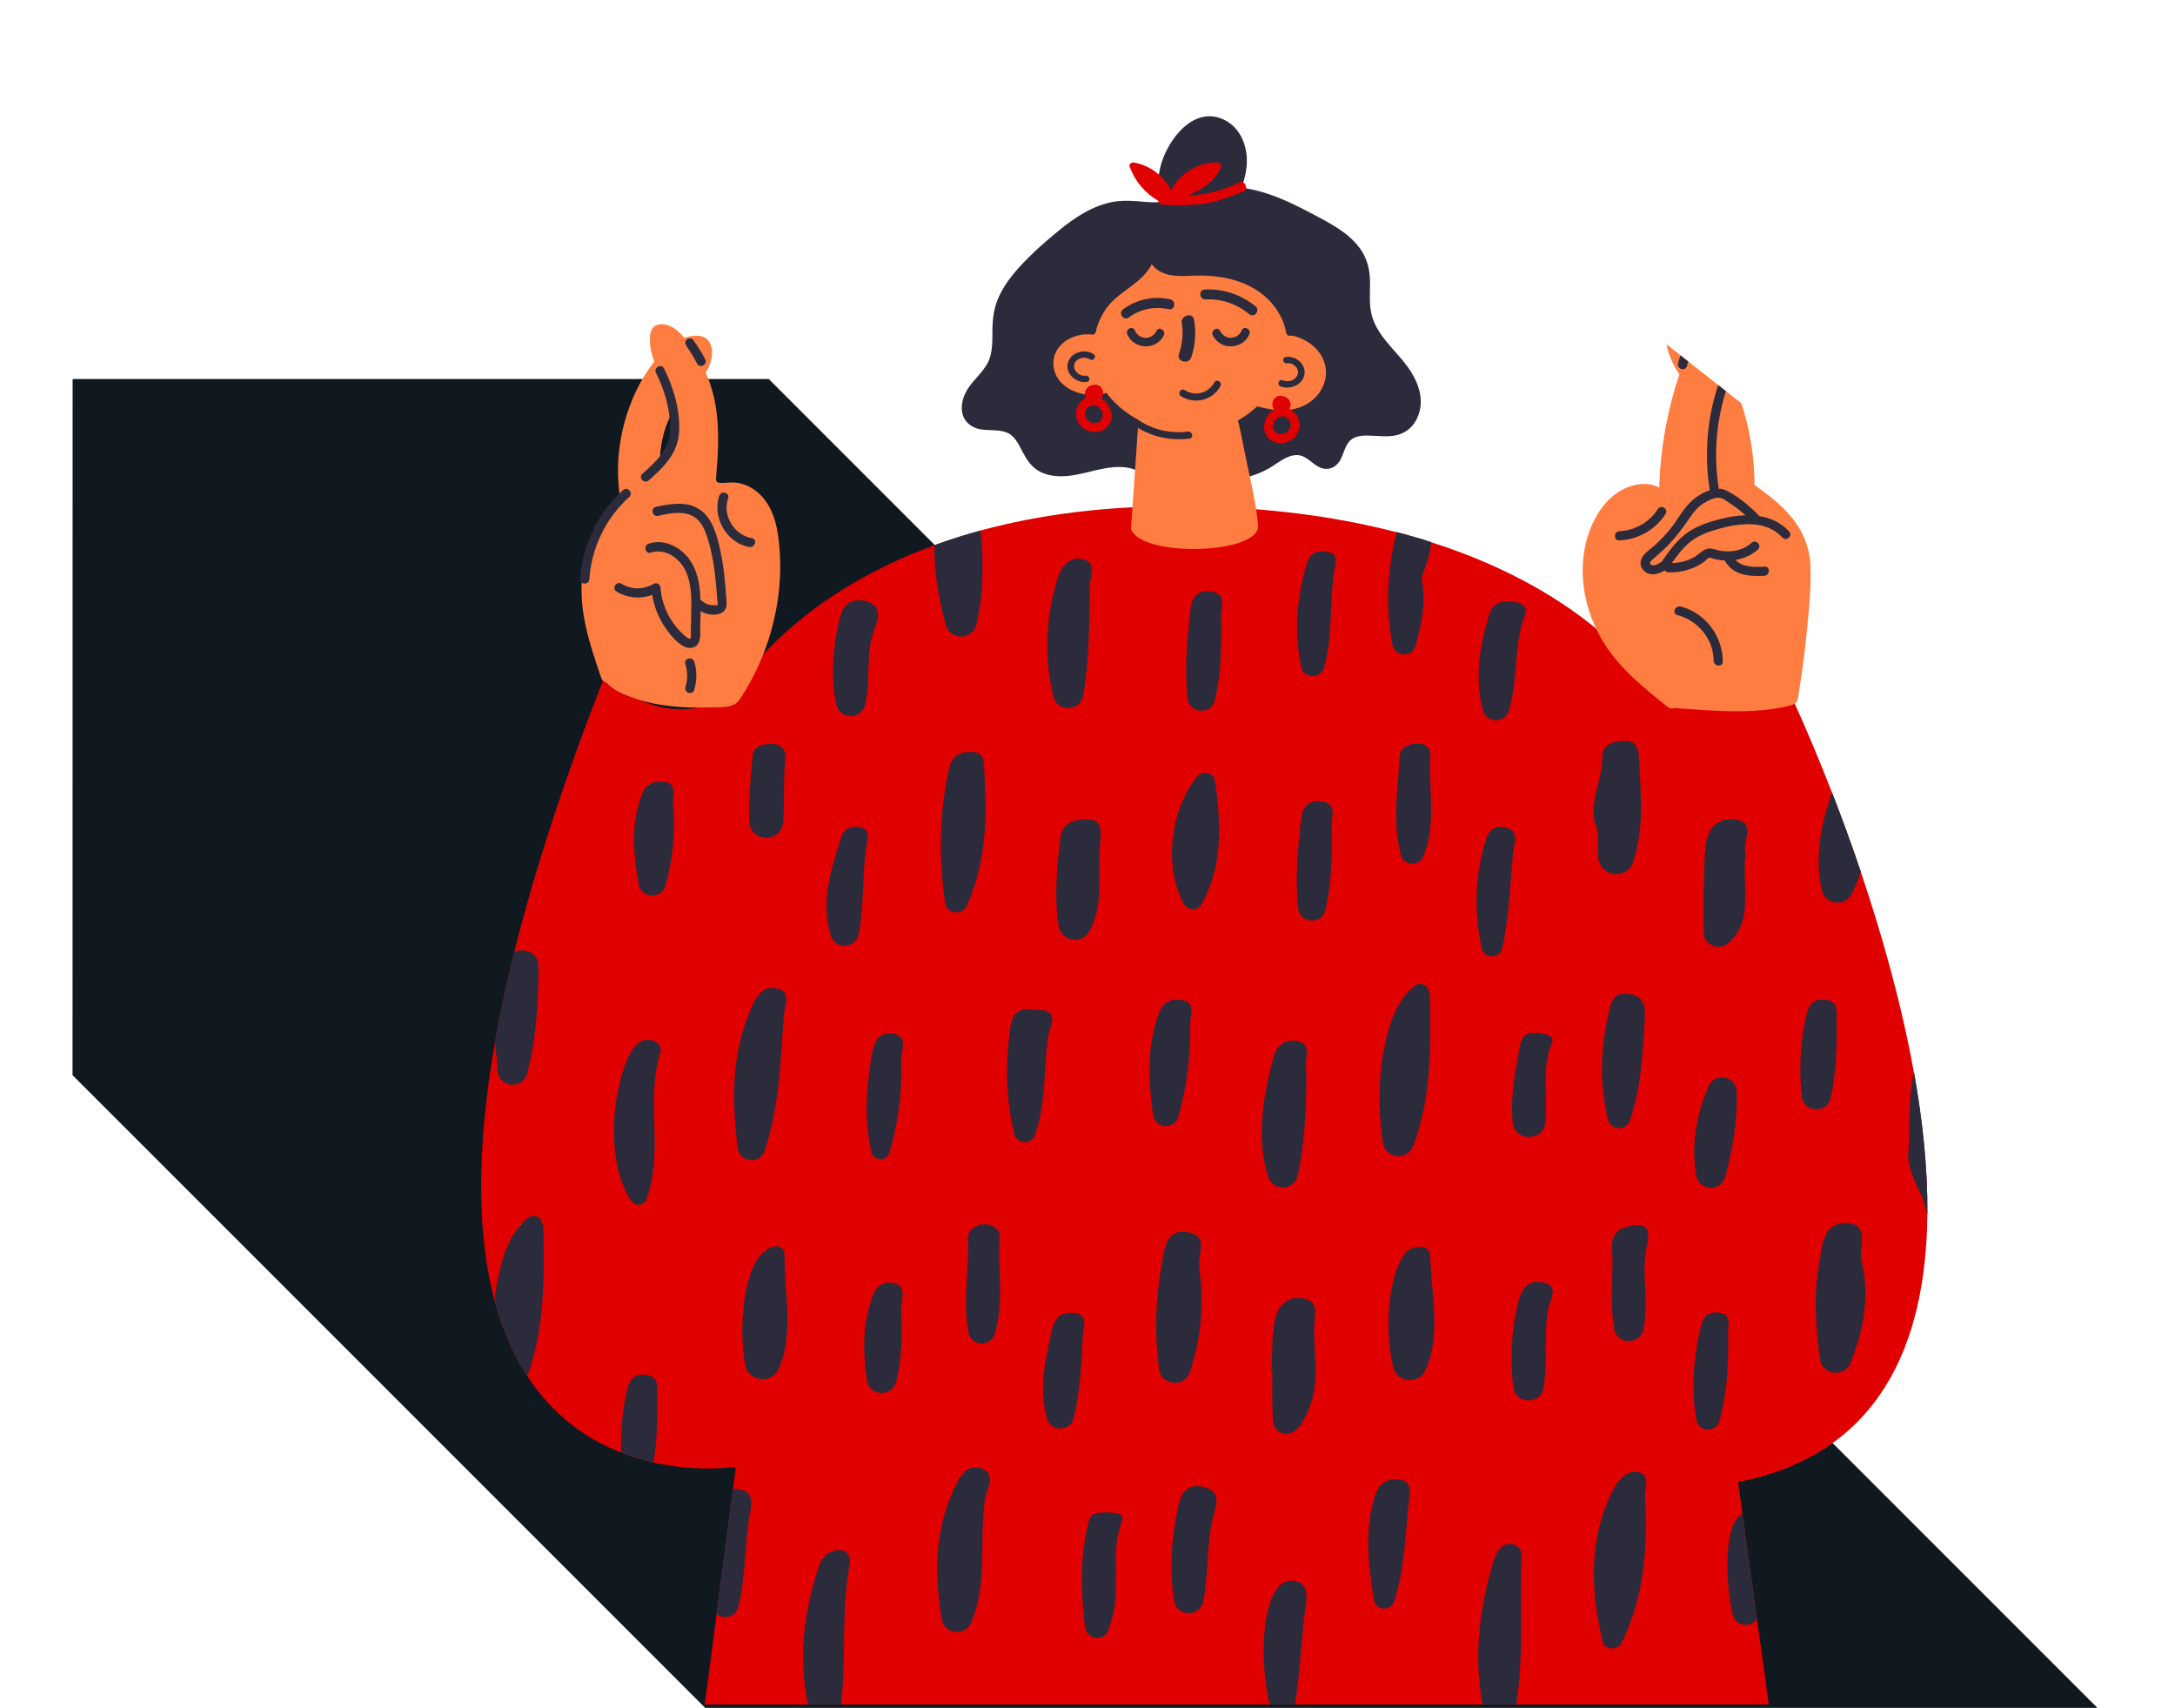 <?xml version="1.0" encoding="utf-8"?>
<!-- Generator: Adobe Illustrator 23.0.3, SVG Export Plug-In . SVG Version: 6.00 Build 0)  -->
<svg version="1.1" xmlns="http://www.w3.org/2000/svg" xmlns:xlink="http://www.w3.org/1999/xlink" x="0px" y="0px"
	 viewBox="0 0 2953 2318.5" style="enable-background:new 0 0 2953 2318.5;" xml:space="preserve">
<style type="text/css">
	.st0{display:none;}
	.st1{display:inline;}
	.st2{display:inline;opacity:0.44;}
	.st3{display:inline;opacity:0.45;}
	.st4{clip-path:url(#SVGID_2_);}
	.st5{fill:#101820;}
	.st6{clip-path:url(#SVGID_4_);}
	.st7{fill:#E10000;}
	.st8{fill:#FF7D40;}
	.st9{fill:#2C2B3C;}
	.st10{clip-path:url(#SVGID_6_);}
	.st11{clip-path:url(#SVGID_8_);}
	.st12{fill:#60BBC5;}
	.st13{clip-path:url(#SVGID_10_);}
	.st14{clip-path:url(#SVGID_12_);}
	.st15{fill:#2F52EF;}
	.st16{opacity:0.26;fill:#60BBC5;}
	.st17{fill:#010101;}
	.st18{clip-path:url(#SVGID_14_);}
	.st19{fill:#DF271C;}
	.st20{opacity:0.32;fill:#2F52EF;}
	.st21{clip-path:url(#SVGID_16_);}
	.st22{fill:#FF894A;}
</style>
<g id="Layer_2" class="st0">
</g>
<g id="Layer_3">
</g>
<g id="Layer_1">
	<g>
		<defs>
			<rect id="SVGID_1_" x="15.5" y="2" width="2953" height="2318.5"/>
		</defs>
		<clipPath id="SVGID_2_">
			<use xlink:href="#SVGID_1_"  style="overflow:visible;"/>
		</clipPath>
		<g class="st4">
			<path class="st5" d="M98.5,1459.6l0.1-945.1h945.1c0,0,1813.6,1813.7,1944.1,1944.2c261,261,261,684.1,0,945.1
				c-261,261-684.1,261-945.1,0C1912.2,3273.3,98.5,1459.6,98.5,1459.6"/>
		</g>
		<g class="st4">
			<defs>
				<polygon id="SVGID_3_" points="1121.1,2482.3 2656.8,2677.3 2656.8,777.9 1835.5,131 882.8,257 22.3,1674.4 798.2,2159.4 				
					"/>
			</defs>
			<clipPath id="SVGID_4_">
				<use xlink:href="#SVGID_3_"  style="overflow:visible;"/>
			</clipPath>
			<g class="st6">
				<path class="st7" d="M2616.8,1647.6c-1.5,176.5-64.3,326.5-257,364.4l6,43.7l19.7,142.3l16,115.9H956.8l16.1-122.6l22.2-169.8
					l4-30.3c0,0-50,8.1-111.9-5.8c-14.1-3.2-28.9-7.5-43.9-13.4c-45-17.6-91.7-48.9-127.4-103.8c-18.1-27.8-33.5-61.6-44.5-102.8
					c-22.1-83.1-26.4-196.1,0.4-349.4c0,0,0,0,0,0c6.8-38.7,15.5-79.9,26.5-123.9c26.6-107.1,66.3-230.5,122-372.5
					c0,0,89.8,84.3,178.2,17.7c0,0,69-123.7,269.9-197.1c19.7-7.2,40.6-13.9,62.9-20c78.3-21.3,173-34.6,286.6-32.9
					c3.9,0.1,7.7,0.1,11.6,0.2c3.6,0.1,7.2,0.2,10.7,0.3c0,0,0,0,0,0c99.7,3.1,184.3,16.1,255.5,34.6c10.1,2.6,19.9,5.3,29.4,8.2
					c2.9,0.9,5.8,1.7,8.7,2.6h0c2.9,0.9,5.8,1.8,8.7,2.7h0c219.4,69.8,293.2,189.9,293.2,189.9s78.8,62.4,192.3,10.7
					c0,0,26.2,54.5,59.1,139c12.4,32,25.8,68.3,39.1,107.5v0c27.7,82,55.1,177,72.3,273v0
					C2610.3,1520.7,2617.3,1585.8,2616.8,1647.6z"/>
				<path class="st8" d="M1058.3,744.2c-1.9-23.7-5.9-48.3-21.3-67.3c-7.8-9.5-18.8-17.4-30.8-20.4c-6.1-1.6-12.2-1.7-18.4-1.3
					c-2.6,0.2-15.2,1.9-15.3-2.9c0-0.9-0.2-1.8-0.4-2.6c2.7-30.5,4.6-61.1,0.6-91.6c-2.4-18-7.2-35.7-14.5-52.3
					c2.8-4.5,5.1-9.4,6.7-14.6c4.9-16.5,0.7-36.1-20.1-35.5c-5.4,0.2-10.6,1.2-15.6,2.9c-5.3-6.3-11.2-11.9-18.3-15.4
					c-6.1-3-13-4.2-19.4-1.8c-8.5,3.1-9.2,13-9.1,21c0,9.9,2.6,19.3,6,28.5c-18.8,23.4-32,52.3-40,80.6
					c-9.1,32.2-11.7,66.1-7.3,99.3c-13.3,14-24.5,30-33,47.4c-18.7,38.5-22.5,80.1-14.8,122.1c5,27.3,14,53.6,22.9,79.7
					c1.3,3.9,4.3,6,7.5,6.8c9.3,10.8,24.2,16.4,37.2,21c16.6,5.9,34,9.2,51.5,11c17.3,1.8,34.7,2.1,52.1,1.5
					c11.9-0.4,31.3,1.7,38.8-9.6c0.4-0.4,0.8-0.9,1.1-1.4c26.7-40,44-85.5,51.3-133.1C1059.3,792.4,1060.3,768.2,1058.3,744.2z
					 M895.6,628.4c0.7-19.8,3.8-39.4,11.9-57.8c1.2-2.7,2.5-5.2,3.9-7.7C913.6,585.5,911.5,613,895.6,628.4z"/>
				<path class="st8" d="M2458,768c-1.1-25.5-10.4-47.9-26.9-67.3c-14-16.5-31.4-29.8-49-42.4c-0.1-50.9-11.2-101.6-32.4-148.1
					c0.5-2.2,1-4.3,1.5-6.5c3.6-15.7,8.6-35,4.6-51.1c-4.1-16.3-23.9-17.4-36.4-10.7c-2.9,1.6-5.6,3.5-8,5.6
					c-3.6-4.7-7.4-9.1-12.1-12.7c-11.7-8.7-28.2-6.8-34.8,7.1c-5.7,11.9-2.5,26.4,1.5,38.3c3.4,10.1,8.1,19.5,14.1,28.1
					c-7.2,21-12.8,42.5-17.1,64c-6,29.5-9.4,59.5-10.2,89.6c-12.8-7-28.3-5.8-41.7-0.9c-25.2,9.3-41.9,32.1-51.6,56.3
					c-22.8,57.2-7.4,124.6,29.5,172c21.3,27.4,48.7,49.2,75.6,70.8c2.4,2,5.7,2.1,8.6,1.1c52.4,3.5,106.1,9.3,157.8-3.4
					c1.6-0.4,3-1.1,4.1-1.9c2.8-1.2,5.2-3.5,5.7-6.5c5-29.9,9.2-59.9,12.1-90C2455.8,829.4,2459.3,798.3,2458,768z"/>
				<path class="st9" d="M986.5,817.8c-1.6-24.3-3.6-48.9-9-72.7c-4.4-19.4-10.6-42.8-28.5-54.1c-17.4-11-39.4-7.1-58.4-2.9
					c-7.9,1.7-5,13.9,2.8,12.2c14.4-3.2,31.5-7,45.6-0.5c15.2,7,20.4,25.3,24.4,40.2c4.7,17.6,7.2,35.8,8.8,54
					c0.4,4.7,0.8,9.4,1.2,14.1c0.2,2.3,0.3,4.7,0.5,7c0.1,1,0.9,5.2,0.4,6.2c-0.4,0.8-8.6,0.3-10.2,0c-4-0.8-7.6-2.6-10.6-5.3
					c-0.8-0.7-1.6-1.2-2.5-1.4c-0.5-20.3-3.9-41.5-16.9-57.7c-12.5-15.5-33.6-25.5-53.3-18.9c-7.6,2.5-4.8,14.7,2.8,12.2
					c17.7-5.9,36,5.3,45,20.6c10.8,18.6,10.3,41.4,9.9,62.2c-0.1,5.5-0.3,10.9-0.4,16.4c-0.1,3.2-0.2,6.3-0.2,9.5
					c0,1.2,0.6,7-0.4,7.9c-1.9,1.7-8.2-4-9.3-5.1c-3.4-3-6.5-6.3-9.4-9.7c-12.7-15.1-20.5-34.2-22-53.8c-0.3-4.3-4.7-8.3-9.1-5.7
					c-13.7,8.2-30.4,8.3-44-0.1c-6.8-4.2-13.5,6.4-6.6,10.6c14.6,9,32.7,10.6,48.4,4.5c2.6,16,8.5,31.3,17.8,44.7
					c7.2,10.4,26,35.3,41.2,25c8.2-5.5,5.9-18.8,6.2-27.3c0.2-6.8,0.4-13.5,0.5-20.3c6.2,3.6,13.2,5.4,20.7,4.7
					C981.8,833,987.2,828.1,986.5,817.8z"/>
				<path class="st9" d="M1020.9,730.6c-24.2-4.1-40.5-30.8-32.3-54.1c2.7-7.6-9.3-11.1-12-3.6c-10.2,29.2,10,64.5,40.7,69.7
					C1025.1,743.9,1028.8,732,1020.9,730.6z"/>
				<path class="st9" d="M942.7,898.4c-2.3-7.7-14.5-4.9-12.2,2.8c3.2,10.6,3.3,21.1,0.1,31.7c-2.3,7.7,9.7,11.3,12,3.6
					C946.3,924,946.4,911,942.7,898.4z"/>
				<path class="st9" d="M901.6,500.3c-3.6-7.2-14.6-1.4-11,5.8c11.7,23.4,19.7,50.4,19.1,76.8c-0.5,26.7-18.6,43.8-37.5,60.2
					c-6.1,5.3,2.4,14.4,8.4,9.2c20.9-18.1,40.2-37.6,41.5-66.8C923.4,556.4,914.5,526.1,901.6,500.3z"/>
				<path class="st9" d="M846,665.3c-34.3,30.9-55.4,74.7-58.3,120.8c-0.5,8,12,8.4,12.5,0.4c2.7-42.8,22.4-83.3,54.3-112
					C860.4,669.1,851.9,659.9,846,665.3z"/>
				<path class="st9" d="M2334,519.1c-16.1,46.5-20.4,96.3-12.9,144.9c1.2,7.9,13.4,5.1,12.2-2.8c-7.2-46.5-2.7-94.1,12.7-138.6
					C2348.6,515.1,2336.7,511.5,2334,519.1z"/>
				<path class="st9" d="M2299.2,450.2c-9.9,12.7-17,27.4-20.8,43.1c-1.9,7.8,10.1,11.4,12,3.6c3.6-14.7,10.1-28.1,19.4-40
					C2314.7,450.5,2304.1,443.9,2299.2,450.2z"/>
				<path class="st9" d="M2250.8,691.1c-11.3,17.7-30.8,29.1-51.9,30c-8,0.3-8.4,12.8-0.4,12.5c25.5-1.1,49-14.3,62.8-35.9
					C2265.7,690.9,2255.1,684.3,2250.8,691.1z"/>
				<path class="st9" d="M2429,721.4c-11.2-12.2-25.3-18.4-40.4-20.8c-0.3-0.5-0.6-1-1.1-1.4c-12.8-12.8-27.7-25.5-44.1-33.5
					c-13.9-6.8-32.7,3-43.6,11.7c-14.1,11.4-22.1,29-33.7,42.7c-5.8,6.9-12.1,13.4-18.7,19.5c-5.8,5.4-13.7,10.1-17.8,16.9
					c-4.5,7.4-1.9,16.3,5.4,20.7c8.4,5.1,17.8,1.6,25.6-2.9c0.9,1.5,2.6,2.6,4.9,2.7c11.5,0.3,22.8-1.7,33.4-6.1
					c5.4-2.2,10.4-5.1,15.1-8.5c1.6-1.2,4.7-4.8,6.7-5.3c1.4-0.4,5.3,1.5,6.7,1.8c4.7,1.1,9.5,1.8,14.3,2
					c10.1,19.8,33.8,22.1,53.7,20.8c7.9-0.5,8.4-13,0.4-12.5c-13.3,0.9-30.1,1.2-39.5-9.1c11.1-1.8,21.7-6.3,30.4-14.1
					c6-5.4-2.5-14.5-8.4-9.2c-7.7,6.8-17.2,10.6-27.4,11.5c-4.3,0.4-8.8,0.3-13.1-0.3c-5.1-0.6-9.8-2.7-14.9-3.3
					c-9.2-1.2-16.4,8.4-24,12.4c-9.1,4.7-18.9,7.1-29,7.3c7-10.1,14.4-19.9,23.8-27.8c11.8-9.9,26.4-15,41.1-19
					c28.2-7.7,63.2-11.8,85.1,12.1C2425.3,735.7,2434.5,727.3,2429,721.4z M2334.2,705c-16.5,4.3-32.9,9.9-46.5,20.6
					c-12.9,10.1-22.5,23.8-31.8,37.2c-0.1,0.1-0.3,0.1-0.4,0.2c-3.4,2-8.8,5.7-12.9,4c-5.1-2-1-5.5,1.5-7.8
					c6.4-5.7,12.9-11.1,18.9-17.2c12.2-12.3,22.3-26,32-40.3c4.9-7.1,10.3-13.6,17.7-18.3c5.8-3.7,15.4-8.7,22.6-7.6
					c4.1,0.6,8.5,4.2,12,6.5c3.4,2.2,6.7,4.5,10,6.9c4.4,3.2,8.5,6.7,12.6,10.3C2357.7,699.8,2345.6,702,2334.2,705z"/>
				<path class="st9" d="M2281.9,823.4c-7.7-1.9-12.3,9.7-4.6,11.6c27.8,7,49.3,32.9,49.3,61.9c0,7.9,12.4,9.3,12.4,1.3
					C2339.1,864,2315.4,831.8,2281.9,823.4z"/>
				<path class="st9" d="M957.5,487.8c-4.8-9.2-10.3-18-16.3-26.4c-2-2.8-6.5-2.4-8.8-0.4c-2.8,2.5-2.3,6.1-0.4,8.8
					c5.4,7.6,10.1,15.5,14.4,23.8C950.2,500.7,961.2,494.9,957.5,487.8z"/>
				<g>
					<path class="st9" d="M731.1,1310.9c-0.1,49.7-2.8,99-15.5,146.6c-5.1,19.1-31.8,20.4-38.7,1.8c0-0.1-0.1-0.3-0.1-0.4
						c-0.7-1.8-1.1-3.7-1.2-5.6c-0.4-6.2-0.8-12.3-1.3-18.5c0-0.5-0.1-1-0.2-1.5c-0.9-5.8-1.6-11.6-2.2-17.4c0,0,0,0,0,0
						c6.8-38.7,15.5-79.9,26.5-123.9c6.6-2.3,13.2-2.4,19.6-0.1C725.9,1294.7,731.1,1302.4,731.1,1310.9z"/>
					<path class="st9" d="M1918.7,1555.6c-7.9,20.8-38.4,17.2-41.4-4.9c-7-51.5-6.3-101.3,7.6-151.2c5.5-19.7,13.3-37.9,27.1-53.2
						c6.6-7.3,14.3-14.2,23.5-8.2c4.3,2.8,6,12.3,6.1,18.8C1942.3,1423.7,1943.3,1490.6,1918.7,1555.6z"/>
					<path class="st9" d="M1325.7,847.7c-5.1,21.7-35.7,22.1-41.6,0.6c-10-36.1-15.8-71.9-15.5-108.2c19.7-7.2,40.6-13.9,62.9-20
						C1335.4,762.2,1335.7,804.7,1325.7,847.7z"/>
					<path class="st9" d="M715.9,1868.1c-18.1-27.8-33.5-61.6-44.5-102.8c1.9-17,5.1-33.9,9.8-50.9c5.5-19.7,13.3-37.9,27.1-53.2
						c6.6-7.3,14.3-14.2,23.5-8.2c4.3,2.8,6,12.3,6.1,18.8C738.6,1737.7,739.6,1803.8,715.9,1868.1z"/>
					<path class="st9" d="M2177.1,2233c-17.6-71.5-21.4-142.3,13.1-210.5c6.9-13.7,18.5-26.7,33.5-24.1c18.1,3.1,9,21.5,9.7,32.9
						c4,69.6-0.9,137.9-33.1,201.6C2192.6,2239.6,2184.8,2239.7,2177.1,2233z"/>
					<path class="st9" d="M1038.3,1562c-6.3,19.2-34.4,16.3-36.8-3.8c-7.8-65.8-8.7-127.1,17.8-188.2c7.6-17.6,16.1-32.1,34.9-28.4
						c21.4,4.2,11,24.2,10,36.9C1059.6,1438.9,1058.6,1500.3,1038.3,1562z"/>
					<path class="st9" d="M2512.5,1849.9c-8.1,20.7-38.5,17.1-41.5-4.9c-6.1-45.5-8.7-86.7-1.3-129c4.8-27.3,5.6-57.7,39-55.4
						c30.5,2.1,14.5,33.3,18.9,52.2C2538.8,1760.5,2530.5,1803.7,2512.5,1849.9z"/>
					<path class="st9" d="M1319,2202.1c-8,19.8-36.9,16.9-40.4-4.2c-9.6-58.8-10.3-116.7,15.6-174.4c7.9-17.6,18.1-38.2,39.5-29.6
						c19.7,7.9,5.4,28.2,3.3,43.2c-7.6,54.7,4.1,111.7-17.9,164.4C1319.1,2201.7,1319.1,2201.9,1319,2202.1z"/>
					<path class="st9" d="M1312.6,1229.5c-6.3,14.2-27.5,11.2-29.6-4.2c-8.8-64-7.3-122,5.1-180.4c3.9-18.2,14-24.3,31.3-24.1
						c16.5,0.2,16.2,11.7,16.8,22.8C1339.7,1104.9,1341,1165.8,1312.6,1229.5z"/>
					<path class="st9" d="M1615.5,1862.6c-7.2,21.6-38.8,18.7-41.8-3.9c-6.5-49.4-4.8-95.7,3.6-142.1c3.8-21.1,4.8-50.2,37.6-43.3
						c26.4,5.5,10.9,29.9,13.1,46.2C1634.7,1767.8,1631.7,1814.4,1615.5,1862.6z"/>
					<path class="st9" d="M2058.6,2313.8h-45.7c-12.4-66.4-4.3-128.5,13.7-190.9c4.1-14.3,12.1-30.6,28.3-26.2
						c15.4,4.1,10.1,21.4,10,33.5C2064.3,2189.7,2068.4,2250,2058.6,2313.8z"/>
					<path class="st9" d="M2616.8,1647.6c-0.2-0.1-0.4-0.3-0.6-0.5c-5-30.1-29.5-54.7-24.8-87.6c2-34.5-1.2-69.4,7.4-103.4
						C2610.3,1520.7,2617.3,1585.8,2616.8,1647.6z"/>
					<path class="st9" d="M1153.5,2123.7c-11.3,60.7-4.6,123.8-11.4,190.1H1097c-13.5-64.4-5.4-125.4,14.6-187
						c4.7-14.5,16.2-24.2,31.1-22.3C1152.1,2105.7,1155,2115.1,1153.5,2123.7z"/>
					<path class="st9" d="M1762.2,1595.1c-4.2,21.4-34.2,22.8-40.6,2c-16.4-53.2-6.9-106.6,7-160.4c4.2-16.2,15.1-26.3,32-23.7
						c19.2,3,12.3,20,12.6,31.5C1774.7,1494.8,1772.2,1544.6,1762.2,1595.1z"/>
					<path class="st9" d="M2526.4,1183L2526.4,1183c-3.1,10.3-7.1,20.4-12.3,30.5c-9.4,18.3-36.3,14.8-40.7-5.3
						c-10.3-46.8-0.5-90.1,13.9-132.7C2499.7,1107.5,2513.1,1143.8,2526.4,1183z"/>
					<path class="st9" d="M1470.8,943.6c-3.6,22.5-35.4,23.8-40.7,1.6c-13.1-54.8-10.2-108,6.3-161.7c4.6-15.1,16.3-27.7,32.2-24.7
						c21.3,4,11.3,22.5,11.1,36.1c-0.7,49.5-0.6,99.1-8.8,148.3C1470.9,943.3,1470.8,943.4,1470.8,943.6z"/>
					<path class="st9" d="M877.9,1627.8c-3.3,9-15.5,10.6-20.8,2.6c-37.8-57-24.4-161.4,0.6-204c5.6-9.6,14.5-17.1,27.8-14
						c9,2.2,13.1,9.5,10.9,16.6c-19.9,65,5,134.1-18.5,198.6C878,1627.6,878,1627.7,877.9,1627.8z"/>
					<path class="st9" d="M1649.8,1060.8c7.8,57.7,11.1,113.8-18.4,166.5c-5.3,9.5-19,9.2-24.1-0.3c-27.2-50.3-19-126.9,18.1-172.9
						C1633,1044.7,1648.2,1048.8,1649.8,1060.8z"/>
					<path class="st9" d="M1935.4,1859.9c-9,20.4-38.9,17.3-44-4.4c-12.6-53.7-6.4-126.5,18.1-155.9c3.9-4.7,13-6.9,19.8-7.2
						c8.6-0.4,12.2,6.7,12.5,14.9C1943.6,1758.5,1956.6,1811.9,1935.4,1859.9z"/>
					<path class="st9" d="M1057.2,1858.2c-9.7,21.7-41.7,17.4-45.6-6.1c-9.1-54-1.2-124,21.9-149.4c10.5-11.5,31.8-18.4,31.7,3
						C1064.8,1756.3,1078.4,1810.6,1057.2,1858.2z"/>
					<path class="st9" d="M2166.3,1119.4c-0.7-1.5-1.1-3-1.4-4.6c-6-29.3,10.5-56.3,10.3-85.2c-0.1-19.4,14.8-23.7,31.2-23.8
						c15.2-0.1,18.1,11,18.7,22.5c2.6,48,7.6,96.5-7.9,141.9c-8.2,23.9-42.7,21-46.9-4c0-0.2-0.1-0.4-0.1-0.5
						C2167.5,1150.5,2173,1134.4,2166.3,1119.4z"/>
					<path class="st9" d="M1479,1264.3c-10.4,18.8-38.7,13.6-41.8-7.7c-6.1-40.7-2.1-80.3,2.5-119.7c2.4-20.3,21.2-25.6,38.4-24.7
						c18.5,1,17,18.3,15.7,30.2C1489.2,1182.2,1500.1,1226.4,1479,1264.3z"/>
					<path class="st9" d="M2368.9,1168.6c-1.1,46.5,8.2,81.2-18.9,108.4c-1,1-2,1.9-3,2.9c-10.6,9.5-27.8,5.9-32.8-7.5
						c-0.6-1.6-0.9-3.1-1-4.7c-1-38.7-0.4-77.6,2.2-116.2c1.5-21.6,12.5-41.2,37.7-39.3c31.2,2.2,14.2,27.3,16.2,42.8
						C2370.4,1163.9,2368.7,1173.3,2368.9,1168.6z"/>
					<path class="st9" d="M2212.8,1521.1c-5,14.7-26.1,13.5-29.7-1.5c-12-50.1-9.8-96.1,0.5-142.4c3.1-13.9,5.5-30.6,26.7-28.1
						c22.5,2.6,24,18,22.8,36.2C2230.1,1430.1,2228.5,1475.2,2212.8,1521.1z"/>
					<path class="st9" d="M1405.1,1540.8c-4.9,13.6-24.6,12.7-28-1.4c-11.9-49.7-12.1-96.6-5.4-144.8c4.1-29.7,22.4-24.6,40-23.6
						c26.8,1.6,14.2,20.3,12,32.7C1416.1,1448.1,1421.5,1495.1,1405.1,1540.8z"/>
					<path class="st9" d="M1893,2173.7c-4.6,14.4-25.4,12.9-27.7-2.1c-7-45.9-13.2-91.6,0.7-138.2c4.4-14.7,11.6-26.3,30.9-25.2
						c16.2,0.9,18,10.6,16.7,22.1C1908.2,2078.2,1907.8,2127.2,1893,2173.7z"/>
					<path class="st9" d="M1017,2060.7c-5.9,39.4-4.7,80.7-14.6,120.8c-3.6,14.5-20.2,17.4-29.6,9.6l22.2-169.8
						c2-0.2,4.2-0.2,6.7,0.1C1027.9,2024.4,1018.9,2047.8,1017,2060.7z"/>
					<path class="st9" d="M1599.9,1516c-5.1,18.3-31.7,16.4-34.3-2.4c-6.4-46.1-8.4-87.8,5.3-130.4c5.5-16.9,10.9-26.5,28.9-26
						c25.9,0.7,16,20.6,16.2,32.8C1616.4,1431.8,1612.1,1472.6,1599.9,1516z"/>
					<path class="st9" d="M1633.6,2173.9c-4.4,21.9-36,21.2-39.4-0.8c-6.4-40.7-4.3-81.4,4.3-122.3c3.5-16.9,8.3-38.6,35.4-32.2
						c26.1,6.1,16.7,26.3,13.2,40.4C1637.9,2096.1,1641.3,2136,1633.6,2173.9z"/>
					<path class="st9" d="M903.4,1202.3c-5.6,19.1-33.2,17.4-36.4-2.3c-6-36.7-10.3-73.3,0.8-110.7c4.8-16,9.2-27.6,27.8-28.3
						c25.8-1,17.4,18.3,18.3,31.1C916.8,1130,913.8,1166.8,903.4,1202.3z"/>
					<path class="st9" d="M2358,1482.2c1,39.5-5.5,77.7-15.6,115.2c-5.6,21-36.1,19.6-39.5-1.9c-6.6-40.5-0.6-80.8,17-121.1
						c2.4-5.4,7-9.6,12.7-11.2c0.1,0,0.2-0.1,0.4-0.1C2345.4,1459.8,2357.7,1469.3,2358,1482.2z"/>
					<path class="st9" d="M1216.8,1875.5c-5.4,21.9-37.2,19.9-40-2.5c-4-32.2-6.2-64.4,2.8-96.7c4.5-16.2,9.1-36.6,29.2-35.2
						c26.1,1.8,13.7,25.3,14.6,39.4C1225.5,1813,1224.3,1844.8,1216.8,1875.5z"/>
					<path class="st9" d="M2095.8,1883.8c-3.9,23.5-38,23-41.1-0.7c-4.9-37.7-2.4-74.4,5.6-111.4c3.9-17.9,11.6-34.4,31.6-31.3
						c27.7,4.4,12.1,23.1,9.6,38.4C2096,1812.4,2101.7,1848,2095.8,1883.8z"/>
					<path class="st9" d="M1063.3,1115.9c-2.2,29-44.8,28.3-46.1-0.8c-1.3-29.9,2.2-59.2,4.5-88.4c1.1-14,12.8-16.2,24.4-16.7
						c14-0.6,21.4,7.5,20.1,20C1063.2,1057.9,1065.5,1086.6,1063.3,1115.9z"/>
					<path class="st9" d="M1174.6,956.6c-4.9,21.1-35,20.5-39.3-0.7c-7.8-38.1-4.3-74.9,3.6-111.8c3.7-17.3,10.7-32.1,33.3-28.7
						c28.3,4.2,19.1,28.7,14.9,39.2C1174.6,886.1,1182.7,922.3,1174.6,956.6z"/>
					<path class="st9" d="M2048.7,964.5c-5.3,18.1-30.9,17.6-35.5-0.7c-11.5-45.5-4-87.3,8.6-129.3c5.6-18.6,21-19.7,36.2-17
						c22.6,4,10.4,21.1,7.9,30.7C2056.2,884.6,2060.5,924.1,2048.7,964.5z"/>
					<path class="st9" d="M2485.5,1490.5c-4.9,22-37.1,20-39.3-2.4c-3.6-35.4-2.2-71.1,5.6-107c2.3-10.8,6-25.3,24.5-24.1
						c20.6,1.4,16.9,16.6,17.2,28.3C2494.1,1420.8,2493.2,1456,2485.5,1490.5z"/>
					<path class="st9" d="M887.2,1985.3c-14.1-3.2-28.9-7.5-43.9-13.4c-0.9-27.1,1.4-54.3,7.3-81.6c2.3-10.8,6-25.3,24.5-24.1
						c20.6,1.4,16.9,16.6,17.2,28.3C892.9,1925.1,892.3,1955.4,887.2,1985.3z"/>
					<path class="st9" d="M2231.1,1804.9c-4.8,21.5-36,20.7-39.6-1.1c-6.1-37.6-0.6-74.3-2.9-110.2c-1.6-24.4,17.5-28.3,30.6-30.2
						c23.2-3.3,19.3,15.6,16.2,30.3C2228.1,1728.9,2239.5,1767.5,2231.1,1804.9z"/>
					<path class="st9" d="M1350.7,1810.7c-5.4,18.4-32,17.3-35.7-1.5c-8.5-43.2,1.1-85.9-0.9-127.3c-0.6-11.9,10.2-19.4,22.5-19.9
						c10.1-0.4,20.9,6.8,20.4,14.9C1354.3,1720.5,1363.8,1766.2,1350.7,1810.7z"/>
					<path class="st9" d="M1799.4,1235.5c-5,20.6-34.9,18.4-37-2.7c-4.1-40.4-0.4-79.7,3.8-119c1.7-15.5,8-29,28.6-25.8
						c21,3.3,13.2,19.9,13.2,30.7C1808.2,1157.6,1808.9,1196.7,1799.4,1235.5z"/>
					<path class="st9" d="M1649.3,950.6c-5,20.6-34.9,18.4-37-2.7c-4.1-40.4-0.4-79.7,3.8-119c1.7-15.5,8-29,28.6-25.8
						c21,3.3,13.2,19.9,13.2,30.7C1658.2,872.7,1658.8,911.8,1649.3,950.6z"/>
					<path class="st9" d="M1773,2178.1c-6.7,44.6-7.1,90.6-14.9,135.7h-34.3c-13.4-56.1-10.5-132,10.8-158.2
						c7.1-8.7,15.5-11.7,25.2-9.1C1774.6,2150.6,1774.9,2165.8,1773,2178.1z"/>
					<path class="st9" d="M1457.9,1924.7c-4.5,18.9-31.2,19.5-36.5,0.8c-10.9-38.3-2.7-78.5,6.6-119.2c4.2-18.5,13.5-25.7,30.2-24
						c21.1,2.2,12.2,20.1,11.9,30.3C1468.7,1850.5,1466.5,1888.3,1457.9,1924.7z"/>
					<path class="st9" d="M2385.4,2197.9c-8,12.1-29.3,10.5-33-6.3c-11.1-49.9-9.9-116.1,8.1-132.9c1.4-1.3,3.2-2.3,5.2-3
						L2385.4,2197.9z"/>
					<path class="st9" d="M1932.8,775.6c0,0,0,0.1,0,0.1c-0.4,1.3-0.9,2.6-1.4,3.9c-1,2.6-1.3,5.5-0.8,8.2
						c5.1,30.3,0.1,58.7-8.9,89.2c-4.7,16.1-27.8,14.9-31.1-1.5c-10.6-53.9-6.3-103.2,5.4-153.1c0-0.1,0-0.1,0-0.2
						c10.1,2.6,19.9,5.3,29.4,8.2c2.9,0.9,5.8,1.7,8.7,2.6h0C1938.6,746.6,1937.7,760.8,1932.8,775.6z"/>
					<path class="st9" d="M1165.9,1267.9c-3.8,20-31.8,21.6-37.9,2.2c-14.1-45-0.1-89,14-133.2c3.5-10.8,10.1-14.2,20.2-14.7
						c12.5-0.6,17.5,7.6,15.7,17.3C1169.9,1181.1,1174.1,1224.7,1165.9,1267.9z"/>
					<path class="st9" d="M2039.6,1287.1c-3.3,15-24.7,14.9-27.9-0.1c-9.8-45.7-9.7-90.1,2.4-135.2c3.8-14,6.5-31.6,26.8-29.1
						c23.7,2.9,14.6,22.4,13.4,35C2050.4,1200.4,2049.1,1243.5,2039.6,1287.1z"/>
					<path class="st9" d="M2098.3,1523.2c-2.3,26.9-41.7,27.2-44.5,0.3c-3.6-35.6,3.8-70.1,10.1-104.6c2.7-14.6,11.1-17.9,23.4-16.8
						c9.1,0.8,24.2,3.5,19.9,13.2C2092.7,1448.6,2101.5,1486.1,2098.3,1523.2z"/>
					<path class="st9" d="M1797.6,906.4c-4.6,16.1-27.8,15.2-31.1-1.3c-9.3-46.3-6.4-90.3,6.3-135c4.4-15.4,9-22.5,25.1-21.5
						c21.1,1.3,15.4,15.2,13.5,27.1C1804.8,817.9,1810.2,862.2,1797.6,906.4z"/>
					<path class="st9" d="M1504.1,2052.8c8.8,2.4,24.2-0.7,19,13c-17.2,44.6,0.5,92.5-15.1,137c-3,8.6-3.2,18.4-14.8,20.2
						c-11.4,1.8-19-5.2-20.1-14.5c-5.7-48-7-96,5.1-143.5C1482.4,2049.2,1495.4,2055.4,1504.1,2052.8z"/>
					<path class="st9" d="M1932.4,1162.7c-6,14.3-26.7,12.8-30.6-2.2c-11.7-45-3.7-89.3-1.6-132.9c0.6-12.7,11.8-17.8,24.1-18.1
						c11.1-0.3,18.4,5.7,17.7,16.4C1939,1070.6,1951,1118,1932.4,1162.7z"/>
					<path class="st9" d="M1726.2,1861.9c1.4-24.1,0-48.8,5.4-71.9c3.4-14.5,13.7-30.2,35.4-27.7c23.4,2.7,18.4,20.3,17.6,33.7
						c-2.3,38.6,8.4,77.9-7.2,115.7c-6.6,16-15.6,35.7-32,34.6c-20.4-1.3-17.1-24-17.8-39.9c-0.6-14.8-0.1-29.6-0.1-44.5
						C1727,1861.9,1726.6,1861.9,1726.2,1861.9z"/>
					<path class="st9" d="M1207.8,1564.4c-3.7,12.7-21.9,12.1-24.8-0.8c-9.5-42.3-7.1-84.6-0.1-127c2.6-15.6,6.2-37,29.1-33.5
						c22.7,3.5,10.8,24,11.4,36.6C1225.2,1482.2,1219.6,1523.5,1207.8,1564.4z"/>
					<path class="st9" d="M2334.5,1928.8c-4.4,16.6-28.3,15.6-31.3-1.4c-7.3-41.3-4-81.1,4.8-121.4c3-13.6,6.6-25.5,23.6-24.3
						c20.5,1.5,14.3,16.6,14.6,28.9C2347.1,1850.3,2345.1,1889.3,2334.5,1928.8z"/>
					<path class="st9" d="M1932.8,775.6c0,0,0,0.1,0,0.1c-0.9,2.5-1.9,5.2-3,8c2.5-18.3,0.1-35.9-4.4-53.2c2.9,0.9,5.8,1.7,8.7,2.6
						h0c2.9,0.9,5.8,1.8,8.7,2.7h0C1943,745,1939.6,757.3,1932.8,775.6z"/>
					<path class="st9" d="M1750.1,1812.3c18.8,26.3,31,52.7,0.2,82.8C1733.1,1865.4,1739,1838.9,1750.1,1812.3z"/>
				</g>
				<g>
					<path class="st9" d="M1910,496.4c-17.3-23.2-43-43.1-48.6-73c-3-16-0.4-32.5-1.7-48.6c-1.1-13.8-5.2-26.4-13.4-37.7
						c-15.6-21.6-40.9-34.2-63.8-46.4c-28.3-15-57.9-29.5-89.8-34.8c-2.4-0.4-4.8-0.7-7.2-1c4.7-12.6,7.8-25.7,7.3-39.4
						c-0.7-21.2-10.3-42.4-29.8-52.4c-41.8-21.5-78.4,27-87.4,62.9c-4,16-4.4,32.5-1.2,48.4c-5.9,0.4-11.9,0.3-18.2-0.2
						c-15.4-1.3-30.4-2.9-45.8,0c-27.8,5.3-52.1,21.7-73.6,39.4c-21.4,17.6-43,36.7-60.7,58.1c-8.6,10.4-16,21.6-21.2,34.1
						c-5.6,13.3-7.3,27.2-7.5,41.5c-0.2,15,0.8,31.3-6.3,45.1c-6.7,12.9-18.2,22.2-26.3,34.1c-6.6,9.8-10.8,22.5-8.3,34.3
						c2.5,11.8,12.1,19.5,23.5,21.8c11.7,2.3,24.2,0.2,35.6,4.1c11.5,3.9,16.9,15.5,22.1,25.5c5.5,10.6,11.8,20.9,22.4,27.1
						c10.8,6.3,23.7,7.8,36,7.1c25.7-1.6,49.9-13.2,75.8-12.4c10.5,0.3,20.6,2.9,28.5,9.6c-0.4,0.3-0.8,0.6-1.2,0.9
						c-5,3.8,1.6,10.9,6.6,7.1c14.4-11,33.4-14.7,50.9-11c5.4,2.4,11,4.5,16.7,6.1c0.8,0.4,1.6,0.9,2.4,1.4c1.5,0.9,3,0.9,4.2,0.4
						c17.1,4,34.9,4.6,52.3,1.6c13.9-2.4,27.5-7,39.8-13.9c12-6.6,24.8-18.9,39.4-18.4c12.3,0.5,20.3,12.5,31,17
						c10.2,4.3,20.6,0.4,26.3-8.8c5.5-8.7,6.7-20.5,14.3-27.9c8.2-7.9,21.1-7,31.6-6.5c11.6,0.6,23.8,1.8,35-1.8
						c11-3.6,19.4-11.6,24.3-22C1935.6,542.9,1925.3,517,1910,496.4z"/>
					<path class="st8" d="M1549.6,514.8l-14.1,203.4c14.3,39.3,175.6,34.3,172.6-4.9c-2.3-30-13-72.6-19.1-103.9
						c-1.2-6-2.3-11.6-3.3-16.6c-2.6-12.9-4.7-21.8-5.8-23.8L1549.6,514.8z"/>
					<g>
						<path class="st8" d="M1482.6,454.1c2.9-24.6,12.7-38.3,15.9-45.8c51-120.1,246.2-80.6,249.9,46.3c1.7,0.2,3.5,0.4,5.2,0.8
							c19.3,4,37.6,17,44.1,35.4c7.4,21-1.9,43.5-20.5,55.9c-21.2,14.1-46.9,11.4-70.3,4.9c-20.6,19.3-47.4,32.5-77.2,35.7
							c-47.9,5.2-100-17-127.5-54c-27.1,9-64.8-3.6-71-31.6C1424.2,470.9,1454.5,451.1,1482.6,454.1z"/>
						<path class="st9" d="M1600.6,480.8c4.7-13.8,6.2-28,3.9-42.4c-1.7-10.4,15-14.9,16.7-4.4c2.9,17.4,1.8,34.5-3.9,51.2
							C1613.9,495.3,1597.2,491,1600.6,480.8z"/>
						<path class="st9" d="M1450.3,491.1c4.6-13.1,22.9-18.2,34.4-10.4c4.8,3.2-0.2,10.4-5,7.2c-6.4-4.3-16.7-2.3-20.3,4.6
							c-4.5,8.6,5.2,18.7,14.4,17.5c5.7-0.7,7.5,7.8,1.7,8.5C1460.2,520.6,1445,506,1450.3,491.1z"/>
						<path class="st9" d="M1741.5,516.3c7.3,2.9,17.1,0.4,20.1-7.2c3.3-8.2-5.4-17.2-14.1-15.9c-5.7,0.9-7.5-7.6-1.7-8.5
							c14.2-2.2,28.1,10.6,25.1,24.5c-2.9,13.4-19.6,20.4-32.3,15.3C1733.2,522.3,1736.1,514.1,1741.5,516.3z"/>
						<path class="st9" d="M1570.2,449.1c-6.4,13-23.7,12.7-29.5-0.7c-3-6.9-13.2-1.4-10.3,5.4c9.1,21.1,39.4,22.1,49.7,1.5
							C1583.3,448.6,1573.5,442.4,1570.2,449.1z"/>
						<path class="st9" d="M1656.5,449.1c6.4,13,23.7,12.7,29.5-0.7c3-6.9,13.2-1.4,10.3,5.4c-9.1,21.1-39.4,22.1-49.7,1.5
							C1643.3,448.6,1653.1,442.4,1656.5,449.1z"/>
						<path class="st9" d="M1588.9,406.4c-22.1-5.1-45.9-0.1-64.1,13.5c-7,5.2,0.8,16.3,7.8,11.1c15.6-11.6,35.2-15.5,54.1-11.2
							C1595.3,421.8,1597.4,408.4,1588.9,406.4z"/>
						<path class="st9" d="M1704.7,416c-19.3-16.1-44-24.2-69.1-23c-8.8,0.4-7.4,13.9,1.3,13.5c21.5-1.1,42.7,6.2,59.2,20
							C1702.9,432.1,1711.5,421.6,1704.7,416z"/>
						<path class="st9" d="M1648.7,519.1c-8,14.7-26,19.6-40.2,10.5c-5.3-3.4-10.4,4.9-5.1,8.2c18.5,11.8,43.1,5.7,53.6-13.6
							C1659.9,518.7,1651.7,513.6,1648.7,519.1z"/>
					</g>
					<path class="st9" d="M1612.8,585.9c-23.5,3.1-47.3-2.5-67-15.6c-5.2-3.5-10.3,4.4-5.1,7.9c21.9,14.6,48.3,20.6,74.3,17.2
						C1621.2,594.5,1618.9,585.1,1612.8,585.9z"/>
					<path class="st9" d="M1771.5,404.3c-1.5-19.1-10.6-36.6-24-50.1c-31-31.3-77.1-38.6-119.1-41.7c-24.4-1.8-49.4-0.7-72,9.7
						c-2.9,1.3-3.1,4.2-1.9,6.4c-8.9,0.6-17.6,4-25.6,7.9c-12.2,6-24.1,13.6-33.2,23.8c-21.4,23.7-22,55.7-21.3,85.9
						c0.1,2.8,2.1,4.4,4.2,4.8c1.6,3.8,7.9,4.7,9.1-0.3c2.6-11.5,7.4-22.2,14.2-31.8c7.2-10.1,16.8-17.7,26.8-25
						c13.2-9.6,27.7-20.4,34.9-35.1c2.4,2.9,5.1,5.5,8.1,7.7c14.7,10.3,34.1,8.2,51,7.7c34.9-1.1,72.3,6.4,98.2,31.4
						c13,12.6,22.3,28.5,25.4,46.5c0.6,3.5,5.5,5.1,8,2.5C1767.3,441.1,1773,422.6,1771.5,404.3z"/>
					<path class="st7" d="M1505.3,551.5c-2.2-4.7-5.7-8.3-9.9-10.6c3.7-5.1,3.2-12.7-2.3-16.7c-2.9-2.1-6.5-2.4-9.6-1.4
						c-0.6,0-1.2,0-1.8,0.2c-7,2.3-11,10-7.2,16.9c0,0.1,0.1,0.1,0.1,0.2c-1.3,0.6-2.6,1.3-3.8,2.2c-12.7,9.1-13,28.4-1,38.3
						c11.2,9.2,30.1,7.6,36.9-6.1C1510.7,566.5,1509.5,558.3,1505.3,551.5z M1497,565.3c-0.9,8.8-11.1,11.1-17.8,7.1
						c-6.8-4.1-8.3-14.2-2.1-19.5c3.1-2.7,6.7-3.3,10-2.4C1489.7,552,1498.1,554.6,1497,565.3z"/>
					<path class="st7" d="M1718.6,589.6c6.8,13.7,25.8,15.3,36.9,6.1c12-9.9,11.7-29.1-1-38.3c-1.2-0.9-2.5-1.6-3.8-2.2
						c0-0.1,0.1-0.1,0.1-0.2c3.8-6.8-0.2-14.5-7.2-16.9c-0.6-0.2-1.2-0.3-1.8-0.2c-3.1-1.1-6.7-0.8-9.6,1.4
						c-5.4,3.9-6,11.6-2.3,16.7c-4.2,2.3-7.7,5.9-9.9,10.6C1715.9,573.4,1714.7,581.6,1718.6,589.6z M1738.3,565.5
						c3.2-0.9,6.8-0.3,10,2.4c6.2,5.3,4.8,15.4-2.1,19.5c-6.7,4-16.9,1.7-17.8-7.1C1727.3,569.7,1735.7,567,1738.3,565.5z"/>
					<path class="st7" d="M1691.6,252.9c-0.6-1.2-1.1-2.3-1.7-3.5c-1.2-2.4-4.3-3.2-6.6-2c-22.1,11-46.1,17.2-70.7,18.2
						c18.7-7.8,36.1-18.6,44.8-37.7c1.4-3.2,0.1-7.3-4-7.4c-26.3-0.6-51,14.5-63.3,37.4c-10.1-19.1-28.9-33.3-50.3-37.3
						c-3.1-0.6-7.5,1.9-6.1,5.7c7.2,19.5,20.8,36,38.8,46.2c0,2.4,1.5,4.8,4.5,5.1c20.2,1.8,40.5,1.3,60.6-1.5
						c17.6-2.5,51.5-16.5,51.8-16.7C1692,258.5,1692.6,255,1691.6,252.9z"/>
				</g>
			</g>
		</g>
	</g>
</g>
<g id="Layer_4">
</g>
</svg>
